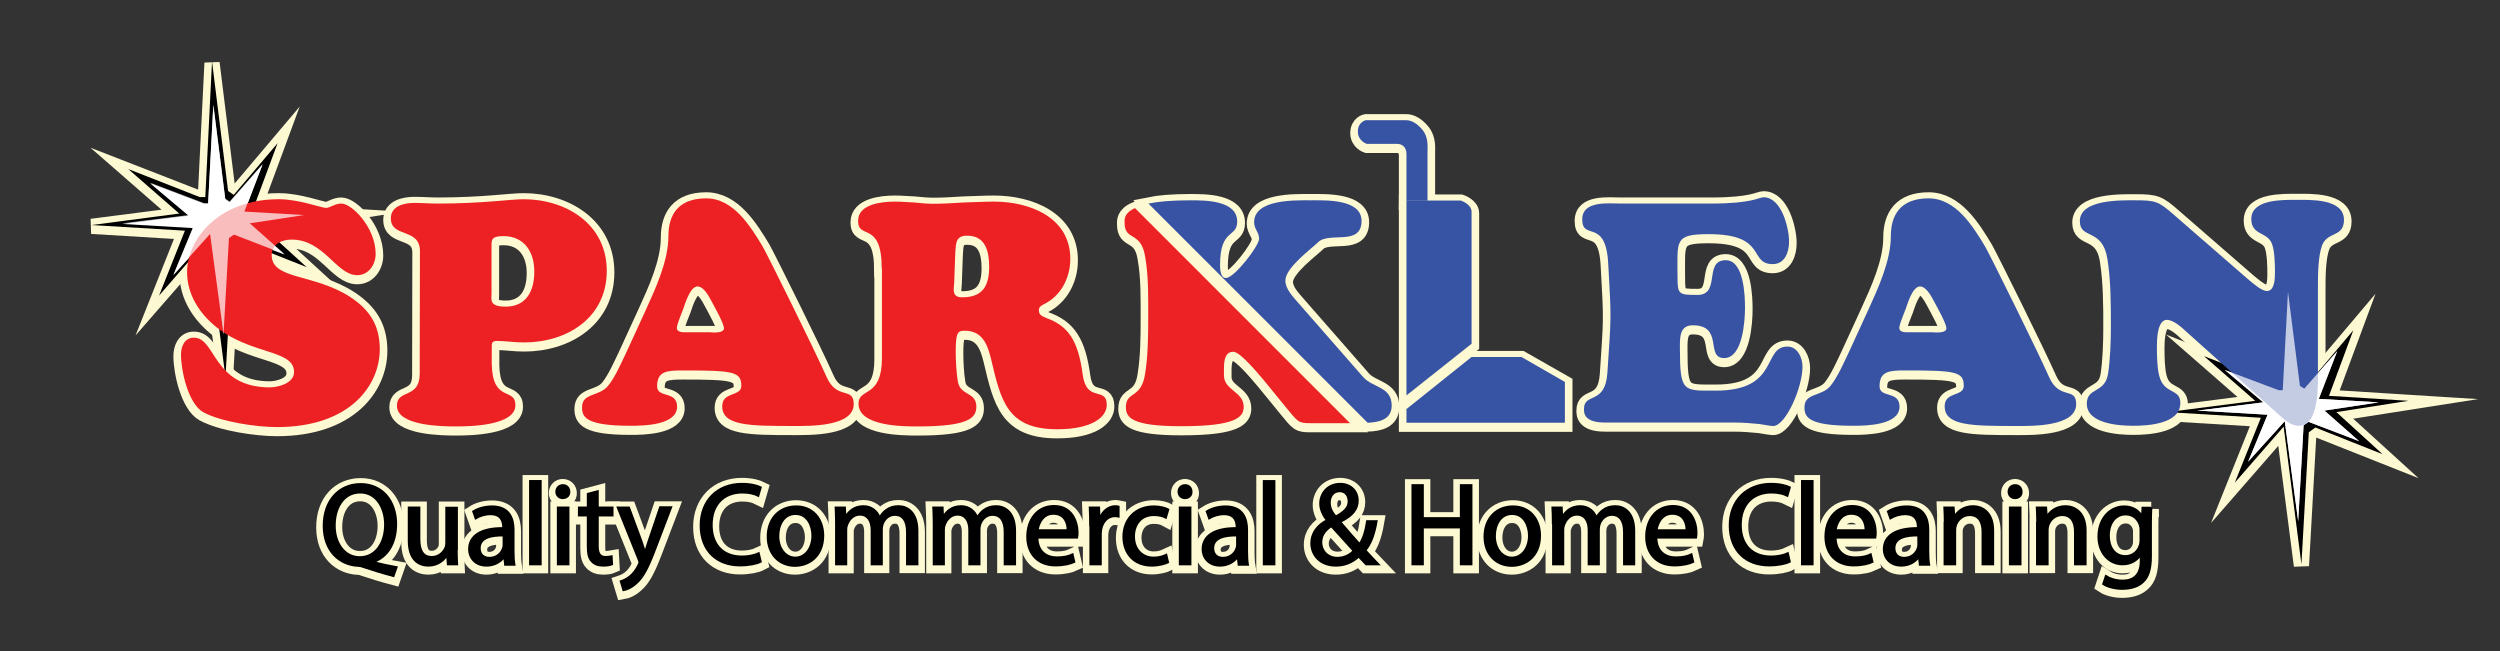 <?xml version="1.0" encoding="utf-8"?>
<!-- Generator: Adobe Illustrator 21.1.0, SVG Export Plug-In . SVG Version: 6.00 Build 0)  -->
<svg version="1.1" id="Layer_1" xmlns="http://www.w3.org/2000/svg" xmlns:xlink="http://www.w3.org/1999/xlink" x="0px" y="0px"
	 viewBox="0 0 1152 300" style="enable-background:new 0 0 1152 300;" xml:space="preserve">
<rect x="0" y="0" width="1152" height="300" fill="#333333" stroke="none"/>
<style type="text/css">
	.st0{display:none;fill:url(#SVGID_1_);stroke:#000000;stroke-miterlimit:10;}
	.st1{fill:#FFFFFF;}
	.st2{fill:#3853A4;}
	.st3{fill:#3753A4;}
	.st4{fill:#ED2124;}
	.st5{fill:#ED2224;}
	.st6{opacity:0.7;fill:#FFFFFF;enable-background:new    ;}
	.st7{stroke:#FDF9D2;stroke-width:7;stroke-miterlimit:10;}
	.st8{fill:#FFFFFF;stroke:#FDF9D2;stroke-width:7;stroke-miterlimit:10;}
	.st9{fill:#3853A4;stroke:#FDF9D2;stroke-width:7;stroke-miterlimit:10;}
	.st10{fill:#3753A4;stroke:#FDF9D2;stroke-width:7;stroke-miterlimit:10;}
	.st11{fill:#ED2124;stroke:#FDF9D2;stroke-width:7;stroke-miterlimit:10;}
	.st12{fill:#ED2224;stroke:#FDF9D2;stroke-width:7;stroke-miterlimit:10;}
	.st13{opacity:0.7;fill:#FFFFFF;stroke:#FDF9D2;stroke-width:7;stroke-miterlimit:10;enable-background:new    ;}
	.st14{stroke:#FDF9D2;stroke-width:7;}
	.st15{stroke:#000000;stroke-miterlimit:10;}
</style>
<linearGradient id="SVGID_1_" gradientUnits="userSpaceOnUse" x1="144" y1="646" x2="1008" y2="-218" gradientTransform="matrix(1 0 0 -1 0 426)">
	<stop  offset="0" style="stop-color:#4EC9F5"/>
	<stop  offset="0.37" style="stop-color:#C5C5E3"/>
	<stop  offset="0.618" style="stop-color:#B5D2EE"/>
	<stop  offset="0.983" style="stop-color:#ADE0EC"/>
</linearGradient>
<rect y="-76" class="st0" width="1152" height="576"/>
<polygon points="998.7,190 1039.2,184.7 1015.6,164.2 1048.5,177.1 1051.2,177.1 1054.3,114.6 1061.6,174.3 1064.2,176.1 
	1084.4,152.3 1073.2,182.5 1109.8,184.7 1076.6,190 1097.9,209.4 1066.9,197 1063.9,199.3 1060.5,260.1 1052.3,196.7 1029.8,222.4 
	1041.8,192.6 "/>
<polygon points="42.2,103.7 82.6,98.5 59.1,77.9 92,90.8 94.6,90.8 97.7,28.3 105.1,88 107.7,89.9 127.9,66 116.7,96.2 153.3,98.5 
	120,103.7 141.3,123.1 110.3,110.8 107.3,113 103.9,173.8 95.7,110.4 73.3,136.2 85.2,106.3 "/>
<polygon class="st1" points="56.5,103.3 86.9,99.5 69.2,84.5 94,93.9 95.9,93.9 98.3,48.5 103.8,91.9 105.8,93.2 121,75.9 
	112.6,97.8 140.1,99.5 115.1,103.3 131.1,117.4 107.8,108.4 105.5,110.1 103,154.2 96.8,108.2 79.9,126.9 88.9,105.2 "/>
<polygon class="st1" points="1012.5,189.2 1042.9,185.4 1025.2,170.5 1050,179.9 1051.9,179.9 1054.3,134.5 1059.8,177.8 
	1061.8,179.2 1077,161.8 1068.5,183.8 1096.1,185.4 1071.1,189.2 1087.1,203.4 1063.8,194.4 1061.5,196 1059,240.2 1052.8,194.1 
	1035.9,212.9 1044.9,191.1 "/>
<g>
	<path class="st2" d="M641.3,186.9c0-8.8-8.8-8.2-13.1-13.1l-30.1-34.4c-2.3-2.7-5.8-6.2-5.8-10.1c0-6,12.2-14.8,15.1-17.7
		c5-5,20,2,20-9.8c0-10.2-16.7-9.5-23.6-9.5s-25.9-0.6-25.9,10.1c0,3.2,2.3,4.6,2.3,7.6c0,3.3-11.4,18.1-15.3,18.1
		c-2.6,0-2.7-4.2-2.7-6c0-17,7.9-12.4,7.9-20c0-9.9-15-9.8-21.7-9.8c-8.7,0-14.8,0.6-19.2,1.5l101,101
		C635.5,194.6,641.3,193.4,641.3,186.9z"/>
	<g>
		<path class="st3" d="M648.1,92.4h25c0,0,5,1.6,5,5.2c0,3.7,0,60.8,0,60.8l-30,23.8V92.4z"/>
		<polygon class="st3" points="701.1,164.5 721.1,176 721.1,194.8 648.1,194.8 648.1,188.6 678.1,164.5 		"/>
		<path class="st3" d="M648.1,92.4c0,0,0-18,0-21.4s-2.2-4.7-4.3-4.7c-2.2,0-14,0-14,0s-4.1-1.3-4.1-5.7s3.6-5.2,3.6-5.2
			s16.9,0,18.8,0c2,0,4.8,1.2,7.5,4.6c2.7,3.4,2.2,7.8,2.2,9.5s0,23,0,23h-9.7V92.4z"/>
	</g>
	<g>
		<path class="st4" d="M86.2,125.4c0-15,14.4-33.6,42.3-33.6c9.2,0,19.6,4,21.7,4c2,0,4-2,7.1-2c4.9,0,15.8,11.1,15.8,23.2
			c0,4.9-3.2,9.8-8.5,9.8c-9.6,0-15.3-16.4-30.2-16.4c-4.5,0-9.2,2-9.2,7.2c0,11.4,19.7,8.4,36.4,19.4c8.9,5.9,13.4,13.1,13.4,23.9
			c0,16.8-13.8,35.9-47.4,35.9c-9.5,0-25.8-2.4-34-6.9c-6.9-3.9-10.2-19.2-10.2-26.5c0-3.9,1.7-7.8,6-7.8c10.2,0,8.5,22.9,35,22.9
			c3.2,0,11.1-1.6,11.1-7.1c0-10.4-19.7-7.8-35.7-20.6C91.9,144.6,86.2,135.8,86.2,125.4z"/>
		<path class="st4" d="M193.5,115.8c0-10.8-13.4-6-13.4-15.1c0-5.8,6.3-7.1,10.8-7.1c3.6,0,7.1,0.3,10.7,0.3c20.9,0,33.6-2,39.6-2
			c19.6,0,38.4,11.4,38.4,33c0,21.5-18.1,33-38.2,33c-4.3,0-8.6-0.7-12.5-0.7c-1.7,0-2.3,0.7-2.3,2.3v8.4
			c0.4,18,10.9,10.5,10.9,18.9c0,9.4-20.7,9.8-27.2,9.8c-6,0-27.4-0.1-27.4-9.5c0-7.9,10.5-3,10.5-14.8L193.5,115.8L193.5,115.8z
			 M232,108.9c-5.6,0-5.5,1.7-5.5,4.6v21.6c0,3-1.3,6.3,6.5,6.3c9.5,0,13.2-7.2,13.2-16C246.3,116.4,241.7,108.9,232,108.9z"/>
		<path class="st4" d="M297.6,142.8c4.5-9.9,10.4-22.6,10.4-34c0-9.9,4.6-17.4,17.4-17.4c12.5,0,20.4,12.8,26.1,22.3
			c2.4,4.2,24.2,48.2,29.4,60c4.8,10.9,12.5,4.3,12.5,12.5c0,10.5-20.4,10.1-27.6,10.1c-20.6,0-33-0.1-33-9.1c0-6.9,8.8-4.3,8.8-9.4
			c0-6.5-3.6-7.1-26.8-7.1c-7.5,0-12,0.3-12,7.3c0,5.6,9.2,1.9,9.2,9.4c0,8.6-15.6,8.8-21.3,8.8c-20.6,0-22.5-3.9-22.5-8.5
			c0-6.8,7.8-4.8,12-9.9c3.2-3.9,6.2-10.8,8.4-15.4L297.6,142.8z M327.8,153.2c1.4,0,5.8,0.3,5.8-1.9s-4.2-9.6-5.3-11.7
			c-1.3-2.3-3.7-7.6-6.9-7.6c-3.5,0-5.9,8.6-6.5,10.2s-3,7.2-3,8.9c0,2.4,3.6,2,5.2,2h10.7V153.2z"/>
		<path class="st4" d="M406.3,123.8c0-22.3-10.9-13.1-10.9-22c0-7.9,11.2-8.9,17-8.9c3,0,5.9,0.3,8.9,0.4c2.9,0.3,5.9,0.6,8.8,0.6
			c4.6,0,9.2-0.3,14-0.6c4.6-0.1,9.4-0.4,14-0.4c16.3,0,35.1,7.2,35.1,26.4c0,8.6-4.2,17-12.2,20.9c-1.3,0.7-2.3,1.2-2.3,2.9
			c0,2.2,1.9,2.7,3.6,3.5c10.1,3.7,14.5,10.4,16.6,25.9c1.7,13.4,11.1,5.3,11.1,14.1c0,5.5-6.6,11.2-22.9,11.2
			c-23,0-25.9-13.2-30.4-32.3c-1.6-6.6-4-13.1-12-13.1c-3.2,0-4.3,0.4-4.3,9.5c0,4.2,0.3,9.9,1,14c1.2,6.6,8.5,4.6,8.5,11.5
			c0,5.2-3.6,9.1-26.9,9.1c-6.9,0-27.4,0-27.4-10.5c0-7.5,10.8-2.3,10.8-21v-41.2H406.3z M439.7,130.2c-0.3,3.7-1,6.9,3.7,6.9
			c9.4,0,12.4-5.2,12.4-14.1c0-7.1-1.7-14.3-10.1-14.3c-5.3,0-5.2,3.3-5.5,7.8L439.7,130.2z"/>
	</g>
	<g>
		<path class="st2" d="M788.4,93.9c19.3,0,22-2.9,24.3-2.9c8.2,0,11.7,14.1,11.7,20.4c0,4.8-1.9,10.4-7.5,10.4
			c-11.4,0-2.2-13.8-29.5-13.8c-16,0-14.4,2.9-14.4,19.4c0,8.4,0.4,8.6,9.2,8.6c10.9,0,2.7-16,13-16c8.4,0,8.9,16.3,8.9,21.9
			c0,5.9-1,23.2-9.6,23.2c-8.9,0,0-15.1-14.5-15.1c-6,0-5.9,5.5-5.9,10.1c0,21,1.4,20,16.6,20c29.5,0,21.2-20.3,33-20.3
			c4.6,0,6.9,5.2,6.9,9.2c0,9.8-7.8,27.4-13.5,27.4c-1,0-3.3-0.4-6.3-0.9c-3.2-0.3-7.2-0.7-12.1-0.7h-59.2c-9.5,0-9.6-4.3-9.6-6.2
			c0-7.9,9.8-1.6,10.8-16.8c1.7-26.2,1.9-23.6,0.4-49.7c-1-22-12-10.7-12-20.9c0-8.8,12.1-7.3,18-7.3L788.4,93.9L788.4,93.9z"/>
		<path class="st2" d="M860.9,142.8c4.5-9.9,10.4-22.6,10.4-34c0-9.9,4.6-17.4,17.4-17.4c12.5,0,20.4,12.8,26.1,22.3
			c2.4,4.2,24.2,48.2,29.4,60c4.8,10.9,12.5,4.3,12.5,12.5c0,10.5-20.4,10.1-27.6,10.1c-20.6,0-33-0.1-33-9.1c0-6.9,8.8-4.3,8.8-9.4
			c0-6.5-3.6-7.1-26.8-7.1c-7.5,0-12,0.3-12,7.3c0,5.6,9.2,1.9,9.2,9.4c0,8.6-15.6,8.8-21.3,8.8c-20.6,0-22.5-3.9-22.5-8.5
			c0-6.8,7.8-4.8,12-9.9c3.2-3.9,6.2-10.8,8.4-15.4L860.9,142.8z M891.1,153.2c1.4,0,5.8,0.3,5.8-1.9s-4.2-9.6-5.3-11.7
			c-1.3-2.3-3.7-7.6-6.9-7.6c-3.5,0-5.9,8.6-6.5,10.2s-3,7.2-3,8.9c0,2.4,3.6,2,5.2,2h10.7V153.2z"/>
		<path class="st2" d="M1035.7,128.6c1.7,1.4,6.3,5.6,8.9,5.6c3.6,0,3.7-5.9,3.7-8.4c0-3.6-0.1-9.8-1.3-13.1c-2-6-9.6-3.9-9.6-11.7
			c0-9.2,14.7-8.8,20.7-8.8c6.3,0,22-0.7,22,9.2c0,8.2-7.6,5.2-10.1,11.8c-1.9,5.2-1.9,14.1-1.9,19.6v37.3c0,6.5,0.9,26.2-8.8,26.2
			c-2.9,0-5.3-1.7-7.5-3.6l-44.5-39.9c-2-1.9-5.8-5.3-8.8-5.3c-4.5,0-4.6,9.4-4.6,12.4c0,4,0.1,9.4,1,13.1c2.2,9.2,9.8,5.8,9.8,12.8
			c0,9.6-14.8,10.5-21.6,10.5c-6.6,0-21.5-0.9-21.5-10.2c0-7.6,8.4-4.6,9.8-13.8c1-6.2,1.3-15.3,1.3-21.7c0-10.4,0-20.9-1.6-31.2
			c-2.3-14.4-12.7-8.8-12.7-17.4c0-10.2,19.4-9.6,25.9-9.6c8.9,0,10.5,0.6,17,6.3L1035.7,128.6z"/>
	</g>
	<path class="st5" d="M518.2,102.7c0,8.8,7.6,3.5,9.5,15.8c1.6,8.8,1.4,19.2,1.4,28.1c0,8.2-0.1,17.4-1.4,25.5
		c-1.7,12-8.9,8.1-8.9,15.6c0,4.9,2.9,8.8,25.6,8.8c25.3,0,28.7-4.3,28.7-8.9c0-7.1-9.1-7.6-9.1-14.5v-3c0-4.2,0.6-7.9,4.3-7.9
		c3.3,0,11.8,10.5,14.3,13.4l9.8,12c5.8,7.1,5.9,7.5,11.5,7.5h18.2L523,96C517.8,98.2,518.2,101.4,518.2,102.7z"/>
</g>
<polygon class="st6" points="56.5,103 86.9,99.2 69.2,84.3 94,93.6 95.9,93.6 98.3,48.2 103.8,91.6 105.8,92.9 121,75.6 112.6,97.6 
	140.1,99.2 115.1,103 131.1,117.1 107.8,108.1 105.5,109.8 103,154 96.8,107.9 79.9,126.6 88.9,104.9 "/>
<polygon class="st6" points="1012.5,189.2 1042.9,185.4 1025.2,170.5 1050,179.9 1051.9,179.9 1054.3,134.5 1059.8,177.8 
	1061.8,179.2 1077,161.8 1068.5,183.8 1096.1,185.4 1071.1,189.2 1087.1,203.4 1063.8,194.4 1061.5,196 1059,240.2 1052.8,194.1 
	1035.9,212.9 1044.9,191.1 "/>
<g>
	<path d="M181.3,265.4c-4.9-1.3-9.7-2.8-13.9-4.2c-0.8-0.3-1.5-0.5-2.2-0.5c-8.6-0.3-16-6.7-16-18.4c0-11.7,7.1-19.2,17-19.2
		s16.3,7.7,16.3,18.4c0,9.3-4.3,15.3-10.4,17.4v0.2c3.6,0.9,7.6,1.8,10.6,2.3L181.3,265.4z M177.5,241.7c0-7.3-3.8-14.8-11.5-14.8
		c-7.9,0-11.8,7.3-11.8,15.2c-0.1,7.7,4.2,14.7,11.6,14.7C173.2,256.8,177.5,250,177.5,241.7z"/>
	<path d="M210.4,253c0,2.7,0.1,5.1,0.2,7.1h-4.2l-0.3-4.3H206c-1.2,2.1-4,4.9-8.6,4.9c-4.1,0-9-2.3-9-11.4V234h4.8v14.5
		c0,5,1.5,8.3,5.8,8.3c3.2,0,5.4-2.2,6.3-4.3c0.3-0.7,0.4-1.6,0.4-2.4v-16h4.8V253H210.4z"/>
	<path d="M232.8,260.1l-0.4-3.3h-0.2c-1.5,2.1-4.3,3.9-8,3.9c-5.3,0-8-3.7-8-7.5c0-6.3,5.6-9.8,15.7-9.7V243c0-2.2-0.6-6-5.9-6
		c-2.4,0-5,0.8-6.8,1.9l-1.1-3.1c2.2-1.4,5.3-2.3,8.6-2.3c8,0,9.9,5.5,9.9,10.7v9.8c0,2.3,0.1,4.5,0.4,6.3h-4.2V260.1z M232.1,246.7
		c-5.2-0.1-11.1,0.8-11.1,5.9c0,3.1,2.1,4.5,4.5,4.5c3.4,0,5.6-2.2,6.3-4.4c0.2-0.5,0.3-1,0.3-1.5V246.7z"/>
	<path d="M244.3,221.7h4.8V260h-4.8V221.7z"/>
	<path d="M262.3,226.6c0.1,1.6-1.1,2.9-3,2.9c-1.7,0-2.9-1.3-2.9-2.9c0-1.7,1.2-3,3-3C261.2,223.6,262.3,224.9,262.3,226.6z
		 M257.1,260.1V234h4.8v26.1H257.1z"/>
	<path d="M275.4,226.4v7.5h6.8v3.6h-6.8v14.1c0,3.2,0.9,5.1,3.6,5.1c1.2,0,2.2-0.2,2.8-0.3l0.2,3.6c-0.9,0.4-2.4,0.6-4.2,0.6
		c-2.2,0-4-0.7-5.1-2c-1.4-1.4-1.8-3.7-1.8-6.8v-14.3h-4.1v-3.6h4.1v-6.3L275.4,226.4z"/>
	<path d="M289.8,233.9l5.7,15.4c0.6,1.7,1.2,3.8,1.7,5.3h0.1c0.5-1.6,1-3.6,1.7-5.5l5.2-15.3h5l-7.1,18.6c-3.4,9-5.7,13.6-9,16.4
		c-2.3,2.1-4.6,2.9-5.8,3.1l-1.2-4c1.2-0.4,2.8-1.1,4.2-2.3c1.3-1,2.9-2.9,4-5.3c0.2-0.5,0.4-0.9,0.4-1.1c0-0.3-0.1-0.6-0.3-1.2
		l-9.7-24.1H289.8z"/>
	<path d="M350.5,258.9c-1.7,0.9-5.2,1.7-9.6,1.7c-10.3,0-18-6.5-18-18.4c0-11.4,7.7-19.1,19-19.1c4.5,0,7.4,1,8.6,1.6l-1.1,3.8
		c-1.8-0.9-4.3-1.5-7.3-1.5c-8.5,0-14.2,5.5-14.2,15c0,8.9,5.1,14.6,14,14.6c2.9,0,5.8-0.6,7.7-1.5L350.5,258.9z"/>
	<path d="M379.3,246.8c0,9.7-6.7,13.9-13,13.9c-7.1,0-12.5-5.2-12.5-13.4c0-8.7,5.7-13.9,13-13.9
		C374.2,233.4,379.3,238.8,379.3,246.8z M358.6,247.1c0,5.7,3.3,10,7.9,10c4.5,0,7.9-4.3,7.9-10.2c0-4.4-2.2-10-7.8-10
		S358.6,242.1,358.6,247.1z"/>
	<path d="M385.3,241c0-2.7-0.1-4.9-0.2-7.1h4.2l0.2,4.2h0.2c1.5-2.5,3.9-4.8,8.2-4.8c3.6,0,6.3,2.2,7.4,5.2h0.1
		c0.8-1.5,1.8-2.6,2.9-3.4c1.6-1.2,3.3-1.8,5.8-1.8c3.5,0,8.6,2.3,8.6,11.3V260H418v-14.8c0-5-1.8-8-5.7-8c-2.7,0-4.8,2-5.6,4.3
		c-0.2,0.6-0.4,1.5-0.4,2.4V260h-4.6v-15.7c0-4.2-1.8-7.2-5.5-7.2c-3,0-5.1,2.4-5.9,4.8c-0.3,0.7-0.4,1.5-0.4,2.3V260h-4.6V241z"/>
	<path d="M430.3,241c0-2.7-0.1-4.9-0.2-7.1h4.2l0.2,4.2h0.2c1.5-2.5,3.9-4.8,8.2-4.8c3.6,0,6.3,2.2,7.4,5.2h0.1
		c0.8-1.5,1.8-2.6,2.9-3.4c1.6-1.2,3.3-1.8,5.8-1.8c3.5,0,8.6,2.3,8.6,11.3V260H463v-14.8c0-5-1.8-8-5.7-8c-2.7,0-4.8,2-5.6,4.3
		c-0.2,0.6-0.4,1.5-0.4,2.4V260h-4.6v-15.7c0-4.2-1.8-7.2-5.5-7.2c-3,0-5.1,2.4-5.9,4.8c-0.3,0.7-0.4,1.5-0.4,2.3V260h-4.6V241z"/>
	<path d="M478,247.9c0.1,6.4,4.2,9.1,9,9.1c3.4,0,5.5-0.6,7.2-1.4l0.8,3.4c-1.7,0.8-4.5,1.6-8.7,1.6c-8,0-12.9-5.3-12.9-13.2
		c0-7.9,4.6-14.1,12.3-14.1c8.5,0,10.8,7.5,10.8,12.3c0,1-0.1,1.7-0.2,2.2H478V247.9z M492,244.5c0.1-3-1.2-7.7-6.6-7.7
		c-4.8,0-6.9,4.4-7.3,7.7H492z"/>
	<path d="M502.4,242.1c0-3.1-0.1-5.7-0.2-8.2h4.2l0.2,5.1h0.2c1.2-3.5,4.1-5.7,7.2-5.7c0.5,0,0.9,0.1,1.4,0.2v4.5
		c-0.5-0.1-1-0.2-1.6-0.2c-3.3,0-5.7,2.5-6.4,6.1c-0.1,0.6-0.2,1.4-0.2,2.2V260h-4.7v-17.9H502.4z"/>
	<path d="M538.2,259.1c-1.2,0.6-4,1.5-7.5,1.5c-7.9,0-13-5.3-13-13.3s5.5-13.9,14-13.9c2.8,0,5.3,0.7,6.6,1.4l-1.1,3.7
		c-1.1-0.6-2.9-1.2-5.5-1.2c-6,0-9.2,4.4-9.2,9.9c0,6,3.9,9.8,9.1,9.8c2.7,0,4.5-0.7,5.8-1.3L538.2,259.1z"/>
	<path d="M549,226.6c0.1,1.6-1.1,2.9-3,2.9c-1.7,0-2.9-1.3-2.9-2.9c0-1.7,1.2-3,3-3C547.9,223.6,549,224.9,549,226.6z M543.7,260.1
		V234h4.8v26.1H543.7z"/>
	<path d="M570.8,260.1l-0.4-3.3h-0.2c-1.5,2.1-4.3,3.9-8,3.9c-5.3,0-8-3.7-8-7.5c0-6.3,5.6-9.8,15.7-9.7V243c0-2.2-0.6-6-5.9-6
		c-2.4,0-5,0.8-6.8,1.9l-1.1-3.1c2.2-1.4,5.3-2.3,8.6-2.3c8,0,9.9,5.5,9.9,10.7v9.8c0,2.3,0.1,4.5,0.4,6.3h-4.2V260.1z M570.1,246.7
		c-5.2-0.1-11.1,0.8-11.1,5.9c0,3.1,2.1,4.5,4.5,4.5c3.4,0,5.6-2.2,6.3-4.4c0.2-0.5,0.3-1,0.3-1.5V246.7z"/>
	<path d="M582.4,221.7h4.8V260h-4.8V221.7z"/>
	<path d="M629.5,260.1c-1-1-2-2.1-3.4-3.6c-3.1,2.9-6.6,4.2-10.6,4.2c-7.1,0-11.2-4.8-11.2-10.2c0-5,3-8.4,7.1-10.6v-0.2
		c-1.9-2.4-3-5-3-7.6c0-4.4,3.2-9,9.2-9c4.5,0,8,3,8,7.7c0,3.8-2.2,6.9-8,9.7v0.2c3.1,3.6,6.5,7.6,8.9,10.2c1.7-2.5,2.8-6,3.5-10.6
		h4.3c-1,5.7-2.5,10.3-5.2,13.4c1.9,2.1,3.8,4.1,6,6.4H629.5z M623.8,253.8c-2.2-2.4-6.2-6.8-10.3-11.4c-1.9,1.2-4.7,3.6-4.7,7.4
		c0,4.2,3.1,7.3,7.5,7.3C619.4,257.1,622.1,255.7,623.8,253.8z M612.7,231.6c0,2.6,1.2,4.6,2.8,6.5c3.7-2.1,6-4,6-7.1
		c0-2.2-1.2-4.7-4.2-4.7S612.7,228.8,612.7,231.6z"/>
	<path d="M655.6,223.7v15.2h17.6v-15.2h4.8v36.4h-4.8V243h-17.6v17.1h-4.7v-36.4H655.6z"/>
	<path d="M709.6,246.8c0,9.7-6.7,13.9-13,13.9c-7.1,0-12.5-5.2-12.5-13.4c0-8.7,5.7-13.9,13-13.9
		C704.5,233.4,709.6,238.8,709.6,246.8z M688.8,247.1c0,5.7,3.3,10,7.9,10c4.5,0,7.9-4.3,7.9-10.2c0-4.4-2.2-10-7.8-10
		S688.8,242.1,688.8,247.1z"/>
	<path d="M715.6,241c0-2.7-0.1-4.9-0.2-7.1h4.2l0.2,4.2h0.2c1.5-2.5,3.9-4.8,8.2-4.8c3.6,0,6.3,2.2,7.4,5.2h0.1
		c0.8-1.5,1.8-2.6,2.9-3.4c1.6-1.2,3.3-1.8,5.8-1.8c3.5,0,8.6,2.3,8.6,11.3V260h-4.6v-14.8c0-5-1.8-8-5.7-8c-2.7,0-4.8,2-5.6,4.3
		c-0.2,0.6-0.4,1.5-0.4,2.4V260h-4.6v-15.7c0-4.2-1.8-7.2-5.5-7.2c-3,0-5.1,2.4-5.9,4.8c-0.3,0.7-0.4,1.5-0.4,2.3V260h-4.6v-19
		H715.6z"/>
	<path d="M763.2,247.9c0.1,6.4,4.2,9.1,9,9.1c3.4,0,5.5-0.6,7.2-1.4l0.8,3.4c-1.7,0.8-4.5,1.6-8.7,1.6c-8,0-12.9-5.3-12.9-13.2
		c0-7.9,4.6-14.1,12.3-14.1c8.5,0,10.8,7.5,10.8,12.3c0,1-0.1,1.7-0.2,2.2h-18.3V247.9z M777.2,244.5c0.1-3-1.2-7.7-6.6-7.7
		c-4.8,0-6.9,4.4-7.3,7.7H777.2z"/>
	<path d="M824.7,258.9c-1.7,0.9-5.2,1.7-9.6,1.7c-10.3,0-18-6.5-18-18.4c0-11.4,7.7-19.1,19-19.1c4.5,0,7.4,1,8.6,1.6l-1.1,3.8
		c-1.8-0.9-4.3-1.5-7.3-1.5c-8.5,0-14.2,5.5-14.2,15c0,8.9,5.1,14.6,14,14.6c2.9,0,5.8-0.6,7.7-1.5L824.7,258.9z"/>
	<path d="M830.4,221.7h4.8V260h-4.8V221.7z"/>
	<path d="M845.8,247.9c0.1,6.4,4.2,9.1,9,9.1c3.4,0,5.5-0.6,7.2-1.4l0.8,3.4c-1.7,0.8-4.5,1.6-8.7,1.6c-8,0-12.9-5.3-12.9-13.2
		c0-7.9,4.6-14.1,12.3-14.1c8.5,0,10.8,7.5,10.8,12.3c0,1-0.1,1.7-0.2,2.2h-18.3V247.9z M859.7,244.5c0.1-3-1.2-7.7-6.6-7.7
		c-4.8,0-6.9,4.4-7.3,7.7H859.7z"/>
	<path d="M884.7,260.1l-0.4-3.3h-0.2c-1.5,2.1-4.3,3.9-8,3.9c-5.3,0-8-3.7-8-7.5c0-6.3,5.6-9.8,15.7-9.7V243c0-2.2-0.6-6-5.9-6
		c-2.4,0-5,0.8-6.8,1.9l-1.1-3.1c2.2-1.4,5.3-2.3,8.6-2.3c8,0,9.9,5.5,9.9,10.7v9.8c0,2.3,0.1,4.5,0.4,6.3h-4.2V260.1z M884,246.7
		c-5.2-0.1-11.1,0.8-11.1,5.9c0,3.1,2.1,4.5,4.5,4.5c3.4,0,5.6-2.2,6.3-4.4c0.2-0.5,0.3-1,0.3-1.5V246.7z"/>
	<path d="M896.2,241c0-2.7-0.1-4.9-0.2-7.1h4.2l0.3,4.3h0.1c1.3-2.5,4.3-4.9,8.6-4.9c3.6,0,9.2,2.2,9.2,11.1V260h-4.8v-15
		c0-4.2-1.6-7.7-6-7.7c-3.1,0-5.6,2.2-6.4,4.9c-0.2,0.6-0.3,1.4-0.3,2.2v15.7h-4.8V241H896.2z"/>
	<path d="M931.5,226.6c0.1,1.6-1.1,2.9-3,2.9c-1.7,0-2.9-1.3-2.9-2.9c0-1.7,1.2-3,3-3C930.4,223.6,931.5,224.9,931.5,226.6z
		 M926.2,260.1V234h4.8v26.1H926.2z"/>
	<path d="M938.8,241c0-2.7-0.1-4.9-0.2-7.1h4.2l0.3,4.3h0.1c1.3-2.5,4.3-4.9,8.6-4.9c3.6,0,9.2,2.2,9.2,11.1V260h-4.8v-15
		c0-4.2-1.6-7.7-6-7.7c-3.1,0-5.6,2.2-6.4,4.9c-0.2,0.6-0.3,1.4-0.3,2.2v15.7h-4.8V241H938.8z"/>
	<path d="M991.3,233.9c-0.1,1.9-0.2,4-0.2,7.2v15.2c0,6-1.2,9.7-3.7,11.9c-2.5,2.4-6.2,3.1-9.5,3.1c-3.1,0-6.6-0.8-8.7-2.2l1.2-3.6
		c1.7,1.1,4.4,2.1,7.7,2.1c4.9,0,8.4-2.5,8.4-9.1v-2.9h-0.1c-1.5,2.4-4.3,4.4-8.3,4.4c-6.5,0-11.1-5.5-11.1-12.7
		c0-8.9,5.8-13.9,11.8-13.9c4.5,0,7,2.4,8.2,4.5h0.1l0.2-3.9h4V233.9z M986.4,244.3c0-0.8-0.1-1.5-0.3-2.2c-0.9-2.8-3.2-5-6.6-5
		c-4.5,0-7.8,3.8-7.8,9.9c0,5.1,2.6,9.4,7.7,9.4c2.9,0,5.6-1.8,6.6-4.9c0.3-0.8,0.4-1.7,0.4-2.5L986.4,244.3L986.4,244.3z"/>
</g>
<polygon class="st7" points="998.7,190.6 1039.2,185.4 1015.6,164.8 1048.5,177.7 1051.2,177.7 1054.3,115.2 1061.6,174.9 
	1064.2,176.8 1084.4,152.9 1073.2,183.1 1109.8,185.4 1076.6,190.6 1097.9,210 1066.9,197.7 1063.9,199.9 1060.5,260.7 
	1052.3,197.3 1029.8,223.1 1041.8,193.2 "/>
<polygon class="st7" points="42.2,104.3 82.6,99.1 59.1,78.6 92,91.4 94.6,91.4 97.7,29 105.1,88.6 107.7,90.5 127.9,66.6 
	116.7,96.9 153.3,99.1 120,104.3 141.3,123.8 110.3,111.4 107.3,113.7 103.9,174.5 95.7,111.1 73.3,136.8 85.2,106.9 "/>
<polygon class="st8" points="56.5,103.9 86.9,100.1 69.2,85.2 94,94.5 95.9,94.5 98.3,49.1 103.8,92.5 105.8,93.9 121,76.5 
	112.6,98.5 140.1,100.1 115.1,103.9 131.1,118 107.8,109.1 105.5,110.7 103,154.9 96.8,108.8 79.9,127.5 88.9,105.8 "/>
<polygon class="st8" points="1012.5,189.9 1042.9,186.1 1025.2,171.1 1050,180.5 1051.9,180.5 1054.3,135.1 1059.8,178.5 
	1061.8,179.8 1077,162.5 1068.5,184.4 1096.1,186.1 1071.1,189.9 1087.1,204 1063.8,195 1061.5,196.7 1059,240.8 1052.8,194.8 
	1035.9,213.5 1044.9,191.8 "/>
<g>
	<path class="st9" d="M641.3,187.5c0-8.8-8.8-8.2-13.1-13.1L598.1,140c-2.3-2.7-5.8-6.2-5.8-10.1c0-6,12.2-14.8,15.1-17.7
		c5-5,20,2,20-9.8c0-10.2-16.7-9.5-23.6-9.5S578,92.3,578,103c0,3.2,2.3,4.6,2.3,7.6c0,3.3-11.4,18.1-15.3,18.1
		c-2.6,0-2.7-4.2-2.7-6c0-17,7.9-12.4,7.9-20c0-9.9-15-9.8-21.7-9.8c-8.7,0-14.8,0.6-19.2,1.5l101,101
		C635.5,195.2,641.3,194,641.3,187.5z"/>
	<g>
		<path class="st10" d="M648.1,93.1h25c0,0,5,1.6,5,5.2c0,3.7,0,60.8,0,60.8l-30,23.8V93.1z"/>
		<polygon class="st10" points="701.1,165.2 721.1,176.6 721.1,195.5 648.1,195.5 648.1,189.2 678.1,165.2 		"/>
		<path class="st10" d="M648.1,93.1c0,0,0-18,0-21.4s-2.2-4.7-4.3-4.7c-2.2,0-14,0-14,0s-4.1-1.3-4.1-5.7s3.6-5.2,3.6-5.2
			s16.9,0,18.8,0c2,0,4.8,1.2,7.5,4.6c2.7,3.4,2.2,7.8,2.2,9.5s0,23,0,23h-9.7V93.1z"/>
	</g>
	<g>
		<path class="st11" d="M86.2,126.1c0-15,14.4-33.6,42.3-33.6c9.2,0,19.6,4,21.7,4c2,0,4-2,7.1-2c4.9,0,15.8,11.1,15.8,23.2
			c0,4.9-3.2,9.8-8.5,9.8c-9.6,0-15.3-16.4-30.2-16.4c-4.5,0-9.2,2-9.2,7.2c0,11.4,19.7,8.4,36.4,19.4c8.9,5.9,13.4,13.1,13.4,23.9
			c0,16.8-13.8,35.9-47.4,35.9c-9.5,0-25.8-2.4-34-6.9c-6.9-3.9-10.2-19.2-10.2-26.5c0-3.9,1.7-7.8,6-7.8c10.2,0,8.5,22.9,35,22.9
			c3.2,0,11.1-1.6,11.1-7.1c0-10.4-19.7-7.8-35.7-20.6C91.9,145.2,86.2,136.4,86.2,126.1z"/>
		<path class="st11" d="M193.5,116.4c0-10.8-13.4-6-13.4-15.1c0-5.8,6.3-7.1,10.8-7.1c3.6,0,7.1,0.3,10.7,0.3c20.9,0,33.6-2,39.6-2
			c19.6,0,38.4,11.4,38.4,33c0,21.5-18.1,33-38.2,33c-4.3,0-8.6-0.7-12.5-0.7c-1.7,0-2.3,0.7-2.3,2.3v8.4
			c0.4,18,10.9,10.5,10.9,18.9c0,9.4-20.7,9.8-27.2,9.8c-6,0-27.4-0.1-27.4-9.5c0-7.9,10.5-3,10.5-14.8L193.5,116.4L193.5,116.4z
			 M232,109.5c-5.6,0-5.5,1.7-5.5,4.6v21.6c0,3-1.3,6.3,6.5,6.3c9.5,0,13.2-7.2,13.2-16C246.3,117,241.7,109.5,232,109.5z"/>
		<path class="st11" d="M297.6,143.5c4.5-9.9,10.4-22.6,10.4-34c0-9.9,4.6-17.4,17.4-17.4c12.5,0,20.4,12.8,26.1,22.3
			c2.4,4.2,24.2,48.2,29.4,60c4.8,10.9,12.5,4.3,12.5,12.5c0,10.5-20.4,10.1-27.6,10.1c-20.6,0-33-0.1-33-9.1c0-6.9,8.8-4.3,8.8-9.4
			c0-6.5-3.6-7.1-26.8-7.1c-7.5,0-12,0.3-12,7.3c0,5.6,9.2,1.9,9.2,9.4c0,8.6-15.6,8.8-21.3,8.8c-20.6,0-22.5-3.9-22.5-8.5
			c0-6.8,7.8-4.8,12-9.9c3.2-3.9,6.2-10.8,8.4-15.4L297.6,143.5z M327.8,153.8c1.4,0,5.8,0.3,5.8-1.9s-4.2-9.6-5.3-11.7
			c-1.3-2.3-3.7-7.6-6.9-7.6c-3.5,0-5.9,8.6-6.5,10.2s-3,7.2-3,8.9c0,2.4,3.6,2,5.2,2h10.7V153.8z"/>
		<path class="st11" d="M406.3,124.5c0-22.3-10.9-13.1-10.9-22c0-7.9,11.2-8.9,17-8.9c3,0,5.9,0.3,8.9,0.4c2.9,0.3,5.9,0.6,8.8,0.6
			c4.6,0,9.2-0.3,14-0.6c4.6-0.1,9.4-0.4,14-0.4c16.3,0,35.1,7.2,35.1,26.4c0,8.6-4.2,17-12.2,20.9c-1.3,0.7-2.3,1.2-2.3,2.9
			c0,2.2,1.9,2.7,3.6,3.5c10.1,3.7,14.5,10.4,16.6,25.9c1.7,13.4,11.1,5.3,11.1,14.1c0,5.5-6.6,11.2-22.9,11.2
			c-23,0-25.9-13.2-30.4-32.3c-1.6-6.6-4-13.1-12-13.1c-3.2,0-4.3,0.4-4.3,9.5c0,4.2,0.3,9.9,1,14c1.2,6.6,8.5,4.6,8.5,11.5
			c0,5.2-3.6,9.1-26.9,9.1c-6.9,0-27.4,0-27.4-10.5c0-7.5,10.8-2.3,10.8-21v-41.2H406.3z M439.7,130.8c-0.3,3.7-1,6.9,3.7,6.9
			c9.4,0,12.4-5.2,12.4-14.1c0-7.1-1.7-14.3-10.1-14.3c-5.3,0-5.2,3.3-5.5,7.8L439.7,130.8z"/>
	</g>
	<g>
		<path class="st9" d="M788.4,94.5c19.3,0,22-2.9,24.3-2.9c8.2,0,11.7,14.1,11.7,20.4c0,4.8-1.9,10.4-7.5,10.4
			c-11.4,0-2.2-13.8-29.5-13.8c-16,0-14.4,2.9-14.4,19.4c0,8.4,0.4,8.6,9.2,8.6c10.9,0,2.7-16,13-16c8.4,0,8.9,16.3,8.9,21.9
			c0,5.9-1,23.2-9.6,23.2c-8.9,0,0-15.1-14.5-15.1c-6,0-5.9,5.5-5.9,10.1c0,21,1.4,20,16.6,20c29.5,0,21.2-20.3,33-20.3
			c4.6,0,6.9,5.2,6.9,9.2c0,9.8-7.8,27.4-13.5,27.4c-1,0-3.3-0.4-6.3-0.9c-3.2-0.3-7.2-0.7-12.1-0.7h-59.2c-9.5,0-9.6-4.3-9.6-6.2
			c0-7.9,9.8-1.6,10.8-16.8c1.7-26.2,1.9-23.6,0.4-49.7c-1-22-12-10.7-12-20.9c0-8.8,12.1-7.3,18-7.3L788.4,94.5L788.4,94.5z"/>
		<path class="st9" d="M860.9,143.5c4.5-9.9,10.4-22.6,10.4-34c0-9.9,4.6-17.4,17.4-17.4c12.5,0,20.4,12.8,26.1,22.3
			c2.4,4.2,24.2,48.2,29.4,60c4.8,10.9,12.5,4.3,12.5,12.5c0,10.5-20.4,10.1-27.6,10.1c-20.6,0-33-0.1-33-9.1c0-6.9,8.8-4.3,8.8-9.4
			c0-6.5-3.6-7.1-26.8-7.1c-7.5,0-12,0.3-12,7.3c0,5.6,9.2,1.9,9.2,9.4c0,8.6-15.6,8.8-21.3,8.8c-20.6,0-22.5-3.9-22.5-8.5
			c0-6.8,7.8-4.8,12-9.9c3.2-3.9,6.2-10.8,8.4-15.4L860.9,143.5z M891.1,153.8c1.4,0,5.8,0.3,5.8-1.9s-4.2-9.6-5.3-11.7
			c-1.3-2.3-3.7-7.6-6.9-7.6c-3.5,0-5.9,8.6-6.5,10.2s-3,7.2-3,8.9c0,2.4,3.6,2,5.2,2h10.7V153.8z"/>
		<path class="st9" d="M1035.7,129.2c1.7,1.4,6.3,5.6,8.9,5.6c3.6,0,3.7-5.9,3.7-8.4c0-3.6-0.1-9.8-1.3-13.1c-2-6-9.6-3.9-9.6-11.7
			c0-9.2,14.7-8.8,20.7-8.8c6.3,0,22-0.7,22,9.2c0,8.2-7.6,5.2-10.1,11.8c-1.9,5.2-1.9,14.1-1.9,19.6v37.3c0,6.5,0.9,26.2-8.8,26.2
			c-2.9,0-5.3-1.7-7.5-3.6l-44.5-39.9c-2-1.9-5.8-5.3-8.8-5.3c-4.5,0-4.6,9.4-4.6,12.4c0,4,0.1,9.4,1,13.1c2.2,9.2,9.8,5.8,9.8,12.8
			c0,9.6-14.8,10.5-21.6,10.5c-6.6,0-21.5-0.9-21.5-10.2c0-7.6,8.4-4.6,9.8-13.8c1-6.2,1.3-15.3,1.3-21.7c0-10.4,0-20.9-1.6-31.2
			c-2.3-14.4-12.7-8.8-12.7-17.4c0-10.2,19.4-9.6,25.9-9.6c8.9,0,10.5,0.6,17,6.3L1035.7,129.2z"/>
	</g>
	<path class="st12" d="M518.2,103.3c0,8.8,7.6,3.5,9.5,15.8c1.6,8.8,1.4,19.2,1.4,28.1c0,8.2-0.1,17.4-1.4,25.5
		c-1.7,12-8.9,8.1-8.9,15.6c0,4.9,2.9,8.8,25.6,8.8c25.3,0,28.7-4.3,28.7-8.9c0-7.1-9.1-7.6-9.1-14.5v-3c0-4.2,0.6-7.9,4.3-7.9
		c3.3,0,11.8,10.5,14.3,13.4l9.8,12c5.8,7.1,5.9,7.5,11.5,7.5h18.2L523,96.6C517.8,98.9,518.2,102,518.2,103.3z"/>
</g>
<polygon class="st13" points="56.5,103.6 86.9,99.8 69.2,84.9 94,94.2 95.9,94.2 98.3,48.8 103.8,92.2 105.8,93.6 121,76.2 
	112.6,98.2 140.1,99.8 115.1,103.6 131.1,117.7 107.8,108.8 105.5,110.4 103,154.6 96.8,108.5 79.9,127.2 88.9,105.5 "/>
<polygon class="st13" points="1012.5,189.9 1042.9,186.1 1025.2,171.1 1050,180.5 1051.9,180.5 1054.3,135.1 1059.8,178.5 
	1061.8,179.8 1077,162.5 1068.5,184.4 1096.1,186.1 1071.1,189.9 1087.1,204 1063.8,195 1061.5,196.7 1059,240.8 1052.8,194.8 
	1035.9,213.5 1044.9,191.8 "/>
<g>
	<path class="st14" d="M181.3,266.1c-4.9-1.3-9.7-2.8-13.9-4.2c-0.8-0.3-1.5-0.5-2.2-0.5c-8.6-0.3-16-6.7-16-18.4
		c0-11.7,7.1-19.2,17-19.2s16.3,7.7,16.3,18.4c0,9.3-4.3,15.3-10.4,17.4v0.2c3.6,0.9,7.6,1.8,10.6,2.3L181.3,266.1z M177.5,242.3
		c0-7.3-3.8-14.8-11.5-14.8c-7.9,0-11.8,7.3-11.8,15.2c-0.1,7.7,4.2,14.7,11.6,14.7C173.2,257.5,177.5,250.7,177.5,242.3z"/>
	<path class="st14" d="M210.4,253.6c0,2.7,0.1,5.1,0.2,7.1h-4.2l-0.3-4.3H206c-1.2,2.1-4,4.9-8.6,4.9c-4.1,0-9-2.3-9-11.4v-15.3h4.8
		V249c0,5,1.5,8.3,5.8,8.3c3.2,0,5.4-2.2,6.3-4.3c0.3-0.7,0.4-1.6,0.4-2.4v-16h4.8v19H210.4z"/>
	<path class="st14" d="M232.8,260.7l-0.4-3.3h-0.2c-1.5,2.1-4.3,3.9-8,3.9c-5.3,0-8-3.7-8-7.5c0-6.3,5.6-9.8,15.7-9.7v-0.5
		c0-2.2-0.6-6-5.9-6c-2.4,0-5,0.8-6.8,1.9l-1.1-3.1c2.2-1.4,5.3-2.3,8.6-2.3c8,0,9.9,5.5,9.9,10.7v9.8c0,2.3,0.1,4.5,0.4,6.3h-4.2
		V260.7z M232.1,247.4c-5.2-0.1-11.1,0.8-11.1,5.9c0,3.1,2.1,4.5,4.5,4.5c3.4,0,5.6-2.2,6.3-4.4c0.2-0.5,0.3-1,0.3-1.5V247.4z"/>
	<path class="st14" d="M244.3,222.4h4.8v38.3h-4.8V222.4z"/>
	<path class="st14" d="M262.3,227.2c0.1,1.6-1.1,2.9-3,2.9c-1.7,0-2.9-1.3-2.9-2.9c0-1.7,1.2-3,3-3
		C261.2,224.3,262.3,225.6,262.3,227.2z M257.1,260.7v-26.1h4.8v26.1H257.1z"/>
	<path class="st14" d="M275.4,227.1v7.5h6.8v3.6h-6.8v14.1c0,3.2,0.9,5.1,3.6,5.1c1.2,0,2.2-0.2,2.8-0.3l0.2,3.6
		c-0.9,0.4-2.4,0.6-4.2,0.6c-2.2,0-4-0.7-5.1-2c-1.4-1.4-1.8-3.7-1.8-6.8v-14.3h-4.1v-3.6h4.1v-6.3L275.4,227.1z"/>
	<path class="st14" d="M289.8,234.6l5.7,15.4c0.6,1.7,1.2,3.8,1.7,5.3h0.1c0.5-1.6,1-3.6,1.7-5.5l5.2-15.3h5l-7.1,18.6
		c-3.4,9-5.7,13.6-9,16.4c-2.3,2.1-4.6,2.9-5.8,3.1l-1.2-4c1.2-0.4,2.8-1.1,4.2-2.3c1.3-1,2.9-2.9,4-5.3c0.2-0.5,0.4-0.9,0.4-1.1
		c0-0.3-0.1-0.6-0.3-1.2l-9.7-24.1H289.8z"/>
	<path class="st14" d="M350.5,259.5c-1.7,0.9-5.2,1.7-9.6,1.7c-10.3,0-18-6.5-18-18.4c0-11.4,7.7-19.1,19-19.1c4.5,0,7.4,1,8.6,1.6
		l-1.1,3.8c-1.8-0.9-4.3-1.5-7.3-1.5c-8.5,0-14.2,5.5-14.2,15c0,8.9,5.1,14.6,14,14.6c2.9,0,5.8-0.6,7.7-1.5L350.5,259.5z"/>
	<path class="st14" d="M379.3,247.4c0,9.7-6.7,13.9-13,13.9c-7.1,0-12.5-5.2-12.5-13.4c0-8.7,5.7-13.9,13-13.9
		C374.2,234,379.3,239.4,379.3,247.4z M358.6,247.7c0,5.7,3.3,10,7.9,10c4.5,0,7.9-4.3,7.9-10.2c0-4.4-2.2-10-7.8-10
		S358.6,242.7,358.6,247.7z"/>
	<path class="st14" d="M385.3,241.6c0-2.7-0.1-4.9-0.2-7.1h4.2l0.2,4.2h0.2c1.5-2.5,3.9-4.8,8.2-4.8c3.6,0,6.3,2.2,7.4,5.2h0.1
		c0.8-1.5,1.8-2.6,2.9-3.4c1.6-1.2,3.3-1.8,5.8-1.8c3.5,0,8.6,2.3,8.6,11.3v15.4H418v-14.8c0-5-1.8-8-5.7-8c-2.7,0-4.8,2-5.6,4.3
		c-0.2,0.6-0.4,1.5-0.4,2.4v16.1h-4.6V245c0-4.2-1.8-7.2-5.5-7.2c-3,0-5.1,2.4-5.9,4.8c-0.3,0.7-0.4,1.5-0.4,2.3v15.8h-4.6V241.6z"
		/>
	<path class="st14" d="M430.3,241.6c0-2.7-0.1-4.9-0.2-7.1h4.2l0.2,4.2h0.2c1.5-2.5,3.9-4.8,8.2-4.8c3.6,0,6.3,2.2,7.4,5.2h0.1
		c0.8-1.5,1.8-2.6,2.9-3.4c1.6-1.2,3.3-1.8,5.8-1.8c3.5,0,8.6,2.3,8.6,11.3v15.4H463v-14.8c0-5-1.8-8-5.7-8c-2.7,0-4.8,2-5.6,4.3
		c-0.2,0.6-0.4,1.5-0.4,2.4v16.1h-4.6V245c0-4.2-1.8-7.2-5.5-7.2c-3,0-5.1,2.4-5.9,4.8c-0.3,0.7-0.4,1.5-0.4,2.3v15.8h-4.6V241.6z"
		/>
	<path class="st14" d="M478,248.5c0.1,6.4,4.2,9.1,9,9.1c3.4,0,5.5-0.6,7.2-1.4l0.8,3.4c-1.7,0.8-4.5,1.6-8.7,1.6
		c-8,0-12.9-5.3-12.9-13.2c0-7.9,4.6-14.1,12.3-14.1c8.5,0,10.8,7.5,10.8,12.3c0,1-0.1,1.7-0.2,2.2H478V248.5z M492,245.1
		c0.1-3-1.2-7.7-6.6-7.7c-4.8,0-6.9,4.4-7.3,7.7H492z"/>
	<path class="st14" d="M502.4,242.7c0-3.1-0.1-5.7-0.2-8.2h4.2l0.2,5.1h0.2c1.2-3.5,4.1-5.7,7.2-5.7c0.5,0,0.9,0.1,1.4,0.2v4.5
		c-0.5-0.1-1-0.2-1.6-0.2c-3.3,0-5.7,2.5-6.4,6.1c-0.1,0.6-0.2,1.4-0.2,2.2v13.9h-4.7v-17.9H502.4z"/>
	<path class="st14" d="M538.2,259.7c-1.2,0.6-4,1.5-7.5,1.5c-7.9,0-13-5.3-13-13.3s5.5-13.9,14-13.9c2.8,0,5.3,0.7,6.6,1.4l-1.1,3.7
		c-1.1-0.6-2.9-1.2-5.5-1.2c-6,0-9.2,4.4-9.2,9.9c0,6,3.9,9.8,9.1,9.8c2.7,0,4.5-0.7,5.8-1.3L538.2,259.7z"/>
	<path class="st14" d="M549,227.2c0.1,1.6-1.1,2.9-3,2.9c-1.7,0-2.9-1.3-2.9-2.9c0-1.7,1.2-3,3-3C547.9,224.3,549,225.6,549,227.2z
		 M543.7,260.7v-26.1h4.8v26.1H543.7z"/>
	<path class="st14" d="M570.8,260.7l-0.4-3.3h-0.2c-1.5,2.1-4.3,3.9-8,3.9c-5.3,0-8-3.7-8-7.5c0-6.3,5.6-9.8,15.7-9.7v-0.5
		c0-2.2-0.6-6-5.9-6c-2.4,0-5,0.8-6.8,1.9l-1.1-3.1c2.2-1.4,5.3-2.3,8.6-2.3c8,0,9.9,5.5,9.9,10.7v9.8c0,2.3,0.1,4.5,0.4,6.3h-4.2
		V260.7z M570.1,247.4c-5.2-0.1-11.1,0.8-11.1,5.9c0,3.1,2.1,4.5,4.5,4.5c3.4,0,5.6-2.2,6.3-4.4c0.2-0.5,0.3-1,0.3-1.5V247.4z"/>
	<path class="st14" d="M582.4,222.4h4.8v38.3h-4.8V222.4z"/>
	<path class="st14" d="M629.5,260.7c-1-1-2-2.1-3.4-3.6c-3.1,2.9-6.6,4.2-10.6,4.2c-7.1,0-11.2-4.8-11.2-10.2c0-5,3-8.4,7.1-10.6
		v-0.2c-1.9-2.4-3-5-3-7.6c0-4.4,3.2-9,9.2-9c4.5,0,8,3,8,7.7c0,3.8-2.2,6.9-8,9.7v0.2c3.1,3.6,6.5,7.6,8.9,10.2
		c1.7-2.5,2.8-6,3.5-10.6h4.3c-1,5.7-2.5,10.3-5.2,13.4c1.9,2.1,3.8,4.1,6,6.4H629.5z M623.8,254.4c-2.2-2.4-6.2-6.8-10.3-11.4
		c-1.9,1.2-4.7,3.6-4.7,7.4c0,4.2,3.1,7.3,7.5,7.3C619.4,257.7,622.1,256.3,623.8,254.4z M612.7,232.3c0,2.6,1.2,4.6,2.8,6.5
		c3.7-2.1,6-4,6-7.1c0-2.2-1.2-4.7-4.2-4.7C614.3,227,612.7,229.4,612.7,232.3z"/>
	<path class="st14" d="M655.6,224.3v15.2h17.6v-15.2h4.8v36.4h-4.8v-17.1h-17.6v17.1h-4.7v-36.4H655.6z"/>
	<path class="st14" d="M709.6,247.4c0,9.7-6.7,13.9-13,13.9c-7.1,0-12.5-5.2-12.5-13.4c0-8.7,5.7-13.9,13-13.9
		C704.5,234,709.6,239.4,709.6,247.4z M688.8,247.7c0,5.7,3.3,10,7.9,10c4.5,0,7.9-4.3,7.9-10.2c0-4.4-2.2-10-7.8-10
		S688.8,242.7,688.8,247.7z"/>
	<path class="st14" d="M715.6,241.6c0-2.7-0.1-4.9-0.2-7.1h4.2l0.2,4.2h0.2c1.5-2.5,3.9-4.8,8.2-4.8c3.6,0,6.3,2.2,7.4,5.2h0.1
		c0.8-1.5,1.8-2.6,2.9-3.4c1.6-1.2,3.3-1.8,5.8-1.8c3.5,0,8.6,2.3,8.6,11.3v15.4h-4.6v-14.8c0-5-1.8-8-5.7-8c-2.7,0-4.8,2-5.6,4.3
		c-0.2,0.6-0.4,1.5-0.4,2.4v16.1h-4.6V245c0-4.2-1.8-7.2-5.5-7.2c-3,0-5.1,2.4-5.9,4.8c-0.3,0.7-0.4,1.5-0.4,2.3v15.8h-4.6v-19.1
		H715.6z"/>
	<path class="st14" d="M763.2,248.5c0.1,6.4,4.2,9.1,9,9.1c3.4,0,5.5-0.6,7.2-1.4l0.8,3.4c-1.7,0.8-4.5,1.6-8.7,1.6
		c-8,0-12.9-5.3-12.9-13.2c0-7.9,4.6-14.1,12.3-14.1c8.5,0,10.8,7.5,10.8,12.3c0,1-0.1,1.7-0.2,2.2h-18.3V248.5z M777.2,245.1
		c0.1-3-1.2-7.7-6.6-7.7c-4.8,0-6.9,4.4-7.3,7.7H777.2z"/>
	<path class="st14" d="M824.7,259.5c-1.7,0.9-5.2,1.7-9.6,1.7c-10.3,0-18-6.5-18-18.4c0-11.4,7.7-19.1,19-19.1c4.5,0,7.4,1,8.6,1.6
		l-1.1,3.8c-1.8-0.9-4.3-1.5-7.3-1.5c-8.5,0-14.2,5.5-14.2,15c0,8.9,5.1,14.6,14,14.6c2.9,0,5.8-0.6,7.7-1.5L824.7,259.5z"/>
	<path class="st14" d="M830.4,222.4h4.8v38.3h-4.8V222.4z"/>
	<path class="st14" d="M845.8,248.5c0.1,6.4,4.2,9.1,9,9.1c3.4,0,5.5-0.6,7.2-1.4l0.8,3.4c-1.7,0.8-4.5,1.6-8.7,1.6
		c-8,0-12.9-5.3-12.9-13.2c0-7.9,4.6-14.1,12.3-14.1c8.5,0,10.8,7.5,10.8,12.3c0,1-0.1,1.7-0.2,2.2h-18.3V248.5z M859.7,245.1
		c0.1-3-1.2-7.7-6.6-7.7c-4.8,0-6.9,4.4-7.3,7.7H859.7z"/>
	<path class="st14" d="M884.7,260.7l-0.4-3.3h-0.2c-1.5,2.1-4.3,3.9-8,3.9c-5.3,0-8-3.7-8-7.5c0-6.3,5.6-9.8,15.7-9.7v-0.5
		c0-2.2-0.6-6-5.9-6c-2.4,0-5,0.8-6.8,1.9l-1.1-3.1c2.2-1.4,5.3-2.3,8.6-2.3c8,0,9.9,5.5,9.9,10.7v9.8c0,2.3,0.1,4.5,0.4,6.3h-4.2
		V260.7z M884,247.4c-5.2-0.1-11.1,0.8-11.1,5.9c0,3.1,2.1,4.5,4.5,4.5c3.4,0,5.6-2.2,6.3-4.4c0.2-0.5,0.3-1,0.3-1.5V247.4z"/>
	<path class="st14" d="M896.2,241.6c0-2.7-0.1-4.9-0.2-7.1h4.2l0.3,4.3h0.1c1.3-2.5,4.3-4.9,8.6-4.9c3.6,0,9.2,2.2,9.2,11.1v15.6
		h-4.8v-15.1c0-4.2-1.6-7.7-6-7.7c-3.1,0-5.6,2.2-6.4,4.9c-0.2,0.6-0.3,1.4-0.3,2.2v15.7h-4.8v-19H896.2z"/>
	<path class="st14" d="M931.5,227.2c0.1,1.6-1.1,2.9-3,2.9c-1.7,0-2.9-1.3-2.9-2.9c0-1.7,1.2-3,3-3
		C930.4,224.3,931.5,225.6,931.5,227.2z M926.2,260.7v-26.1h4.8v26.1H926.2z"/>
	<path class="st14" d="M938.8,241.6c0-2.7-0.1-4.9-0.2-7.1h4.2l0.3,4.3h0.1c1.3-2.5,4.3-4.9,8.6-4.9c3.6,0,9.2,2.2,9.2,11.1v15.6
		h-4.8v-15.1c0-4.2-1.6-7.7-6-7.7c-3.1,0-5.6,2.2-6.4,4.9c-0.2,0.6-0.3,1.4-0.3,2.2v15.7h-4.8v-19H938.8z"/>
	<path class="st14" d="M991.3,234.6c-0.1,1.9-0.2,4-0.2,7.2V257c0,6-1.2,9.7-3.7,11.9c-2.5,2.4-6.2,3.1-9.5,3.1
		c-3.1,0-6.6-0.8-8.7-2.2l1.2-3.6c1.7,1.1,4.4,2.1,7.7,2.1c4.9,0,8.4-2.5,8.4-9.1v-2.9h-0.1c-1.5,2.4-4.3,4.4-8.3,4.4
		c-6.5,0-11.1-5.5-11.1-12.7c0-8.9,5.8-13.9,11.8-13.9c4.5,0,7,2.4,8.2,4.5h0.1l0.2-3.9h4V234.6z M986.4,244.9
		c0-0.8-0.1-1.5-0.3-2.2c-0.9-2.8-3.2-5-6.6-5c-4.5,0-7.8,3.8-7.8,9.9c0,5.1,2.6,9.4,7.7,9.4c2.9,0,5.6-1.8,6.6-4.9
		c0.3-0.8,0.4-1.7,0.4-2.5L986.4,244.9L986.4,244.9z"/>
</g>
<polygon points="998.7,189.9 1039.2,184.7 1015.6,164.1 1048.5,177 1051.2,177 1054.3,114.5 1061.6,174.2 1064.2,176.1 
	1084.4,152.2 1073.2,182.4 1109.8,184.7 1076.6,189.9 1097.9,209.3 1066.9,197 1063.9,199.2 1060.5,260 1052.3,196.6 1029.8,222.4 
	1041.8,192.5 "/>
<polygon points="42.2,103.7 82.6,98.4 59.1,77.9 92,90.8 94.6,90.8 97.7,28.3 105.1,88 107.7,89.8 127.9,66 116.7,96.2 153.3,98.4 
	120,103.7 141.3,123.1 110.3,110.8 107.3,113 103.9,173.8 95.7,110.4 73.3,136.2 85.2,106.3 "/>
<polygon class="st1" points="56.5,103.2 86.9,99.4 69.2,84.5 94,93.9 95.9,93.9 98.3,48.4 103.8,91.8 105.8,93.2 121,75.8 
	112.6,97.8 140.1,99.4 115.1,103.2 131.1,117.3 107.8,108.4 105.5,110 103,154.2 96.8,108.1 79.9,126.8 88.9,105.1 "/>
<polygon class="st1" points="1012.5,189.2 1042.9,185.4 1025.2,170.5 1050,179.8 1051.9,179.8 1054.3,134.4 1059.8,177.8 
	1061.8,179.1 1077,161.8 1068.5,183.8 1096.1,185.4 1071.1,189.2 1087.1,203.3 1063.8,194.4 1061.5,196 1059,240.2 1052.8,194.1 
	1035.9,212.8 1044.9,191.1 "/>
<g>
	<path class="st2" d="M641.3,186.9c0-8.8-8.8-8.2-13.1-13.1l-30.1-34.4c-2.3-2.7-5.8-6.2-5.8-10.1c0-6,12.2-14.8,15.1-17.7
		c5-5,20,2,20-9.8c0-10.2-16.7-9.5-23.6-9.5s-25.9-0.6-25.9,10.1c0,3.2,2.3,4.6,2.3,7.6c0,3.3-11.4,18.1-15.3,18.1
		c-2.6,0-2.7-4.2-2.7-6c0-17,7.9-12.4,7.9-20c0-9.9-15-9.8-21.7-9.8c-8.7,0-14.8,0.6-19.2,1.5l101,101
		C635.5,194.6,641.3,193.3,641.3,186.9z"/>
	<g>
		<path class="st3" d="M648.1,92.4h25c0,0,5,1.6,5,5.2c0,3.7,0,60.8,0,60.8l-30,23.8V92.4z"/>
		<polygon class="st3" points="701.1,164.5 721.1,176 721.1,194.8 648.1,194.8 648.1,188.5 678.1,164.5 		"/>
		<path class="st3" d="M648.1,92.4c0,0,0-18,0-21.4s-2.2-4.7-4.3-4.7c-2.2,0-14,0-14,0s-4.1-1.3-4.1-5.7s3.6-5.2,3.6-5.2
			s16.9,0,18.8,0c2,0,4.8,1.2,7.5,4.6c2.7,3.4,2.2,7.8,2.2,9.5c0,1.8,0,23,0,23h-9.7V92.4z"/>
	</g>
	<g>
		<path class="st4" d="M86.2,125.4c0-15,14.4-33.6,42.3-33.6c9.2,0,19.6,4,21.7,4c2,0,4-2,7.1-2c4.9,0,15.8,11.1,15.8,23.2
			c0,4.9-3.2,9.8-8.5,9.8c-9.6,0-15.3-16.4-30.2-16.4c-4.5,0-9.2,2-9.2,7.2c0,11.4,19.7,8.4,36.4,19.4c8.9,5.9,13.4,13.1,13.4,23.9
			c0,16.8-13.8,35.9-47.4,35.9c-9.5,0-25.8-2.4-34-6.9c-6.9-3.9-10.2-19.2-10.2-26.5c0-3.9,1.7-7.8,6-7.8c10.2,0,8.5,22.9,35,22.9
			c3.2,0,11.1-1.6,11.1-7.1c0-10.4-19.7-7.8-35.7-20.6C91.9,144.5,86.2,135.7,86.2,125.4z"/>
		<path class="st4" d="M193.5,115.7c0-10.8-13.4-6-13.4-15.1c0-5.8,6.3-7.1,10.8-7.1c3.6,0,7.1,0.3,10.7,0.3c20.9,0,33.6-2,39.6-2
			c19.6,0,38.4,11.4,38.4,33c0,21.5-18.1,33-38.2,33c-4.3,0-8.6-0.7-12.5-0.7c-1.7,0-2.3,0.7-2.3,2.3v8.4
			c0.4,18,10.9,10.5,10.9,18.9c0,9.4-20.7,9.8-27.2,9.8c-6,0-27.4-0.1-27.4-9.5c0-7.9,10.5-3,10.5-14.8L193.5,115.7L193.5,115.7z
			 M232,108.8c-5.6,0-5.5,1.7-5.5,4.6V135c0,3-1.3,6.3,6.5,6.3c9.5,0,13.2-7.2,13.2-16C246.3,116.3,241.7,108.8,232,108.8z"/>
		<path class="st4" d="M297.6,142.8c4.5-9.9,10.4-22.6,10.4-34c0-9.9,4.6-17.4,17.4-17.4c12.5,0,20.4,12.8,26.1,22.3
			c2.4,4.2,24.2,48.2,29.4,60c4.8,10.9,12.5,4.3,12.5,12.5c0,10.5-20.4,10.1-27.6,10.1c-20.6,0-33-0.1-33-9.1c0-6.9,8.8-4.3,8.8-9.4
			c0-6.5-3.6-7.1-26.8-7.1c-7.5,0-12,0.3-12,7.3c0,5.6,9.2,1.9,9.2,9.4c0,8.6-15.6,8.8-21.3,8.8c-20.6,0-22.5-3.9-22.5-8.5
			c0-6.8,7.8-4.8,12-9.9c3.2-3.9,6.2-10.8,8.4-15.4L297.6,142.8z M327.8,153.2c1.4,0,5.8,0.3,5.8-1.9s-4.2-9.6-5.3-11.7
			c-1.3-2.3-3.7-7.6-6.9-7.6c-3.5,0-5.9,8.6-6.5,10.2s-3,7.2-3,8.9c0,2.4,3.6,2,5.2,2h10.7V153.2z"/>
		<path class="st4" d="M406.3,123.8c0-22.3-10.9-13.1-10.9-22c0-7.9,11.2-8.9,17-8.9c3,0,5.9,0.3,8.9,0.4c2.9,0.3,5.9,0.6,8.8,0.6
			c4.6,0,9.2-0.3,14-0.6c4.6-0.1,9.4-0.4,14-0.4c16.3,0,35.1,7.2,35.1,26.4c0,8.6-4.2,17-12.2,20.9c-1.3,0.7-2.3,1.2-2.3,2.9
			c0,2.2,1.9,2.7,3.6,3.5c10.1,3.7,14.5,10.4,16.6,25.9c1.7,13.4,11.1,5.3,11.1,14.1c0,5.5-6.6,11.2-22.9,11.2
			c-23,0-25.9-13.2-30.4-32.3c-1.6-6.6-4-13.1-12-13.1c-3.2,0-4.3,0.4-4.3,9.5c0,4.2,0.3,9.9,1,14c1.2,6.6,8.5,4.6,8.5,11.5
			c0,5.2-3.6,9.1-26.9,9.1c-6.9,0-27.4,0-27.4-10.5c0-7.5,10.8-2.3,10.8-21v-41.2H406.3z M439.7,130.1c-0.3,3.7-1,6.9,3.7,6.9
			c9.4,0,12.4-5.2,12.4-14.1c0-7.1-1.7-14.3-10.1-14.3c-5.3,0-5.2,3.3-5.5,7.8L439.7,130.1z"/>
	</g>
	<g>
		<path class="st2" d="M788.4,93.8c19.3,0,22-2.9,24.3-2.9c8.2,0,11.7,14.1,11.7,20.4c0,4.8-1.9,10.4-7.5,10.4
			c-11.4,0-2.2-13.8-29.5-13.8c-16,0-14.4,2.9-14.4,19.4c0,8.4,0.4,8.6,9.2,8.6c10.9,0,2.7-16,13-16c8.4,0,8.9,16.3,8.9,21.9
			c0,5.9-1,23.2-9.6,23.2c-8.9,0,0-15.1-14.5-15.1c-6,0-5.9,5.5-5.9,10.1c0,21,1.4,20,16.6,20c29.5,0,21.2-20.3,33-20.3
			c4.6,0,6.9,5.2,6.9,9.2c0,9.8-7.8,27.4-13.5,27.4c-1,0-3.3-0.4-6.3-0.9c-3.2-0.3-7.2-0.7-12.1-0.7h-59.2c-9.5,0-9.6-4.3-9.6-6.2
			c0-7.9,9.8-1.6,10.8-16.8c1.7-26.2,1.9-23.6,0.4-49.7c-1-22-12-10.7-12-20.9c0-8.8,12.1-7.3,18-7.3L788.4,93.8L788.4,93.8z"/>
		<path class="st2" d="M860.9,142.8c4.5-9.9,10.4-22.6,10.4-34c0-9.9,4.6-17.4,17.4-17.4c12.5,0,20.4,12.8,26.1,22.3
			c2.4,4.2,24.2,48.2,29.4,60c4.8,10.9,12.5,4.3,12.5,12.5c0,10.5-20.4,10.1-27.6,10.1c-20.6,0-33-0.1-33-9.1c0-6.9,8.8-4.3,8.8-9.4
			c0-6.5-3.6-7.1-26.8-7.1c-7.5,0-12,0.3-12,7.3c0,5.6,9.2,1.9,9.2,9.4c0,8.6-15.6,8.8-21.3,8.8c-20.6,0-22.5-3.9-22.5-8.5
			c0-6.8,7.8-4.8,12-9.9c3.2-3.9,6.2-10.8,8.4-15.4L860.9,142.8z M891.1,153.2c1.4,0,5.8,0.3,5.8-1.9s-4.2-9.6-5.3-11.7
			c-1.3-2.3-3.7-7.6-6.9-7.6c-3.5,0-5.9,8.6-6.5,10.2s-3,7.2-3,8.9c0,2.4,3.6,2,5.2,2h10.7V153.2z"/>
		<path class="st2" d="M1035.7,128.5c1.7,1.4,6.3,5.6,8.9,5.6c3.6,0,3.7-5.9,3.7-8.4c0-3.6-0.1-9.8-1.3-13.1c-2-6-9.6-3.9-9.6-11.7
			c0-9.2,14.7-8.8,20.7-8.8c6.3,0,22-0.7,22,9.2c0,8.2-7.6,5.2-10.1,11.8c-1.9,5.2-1.9,14.1-1.9,19.6V170c0,6.5,0.9,26.2-8.8,26.2
			c-2.9,0-5.3-1.7-7.5-3.6l-44.5-39.9c-2-1.9-5.8-5.3-8.8-5.3c-4.5,0-4.6,9.4-4.6,12.4c0,4,0.1,9.4,1,13.1c2.2,9.2,9.8,5.8,9.8,12.8
			c0,9.6-14.8,10.5-21.6,10.5c-6.6,0-21.5-0.9-21.5-10.2c0-7.6,8.4-4.6,9.8-13.8c1-6.2,1.3-15.3,1.3-21.7c0-10.4,0-20.9-1.6-31.2
			c-2.3-14.4-12.7-8.8-12.7-17.4c0-10.2,19.4-9.6,25.9-9.6c8.9,0,10.5,0.6,17,6.3L1035.7,128.5z"/>
	</g>
	<path class="st5" d="M518.2,102.6c0,8.8,7.6,3.5,9.5,15.8c1.6,8.8,1.4,19.2,1.4,28.1c0,8.2-0.1,17.4-1.4,25.5
		c-1.7,12-8.9,8.1-8.9,15.6c0,4.9,2.9,8.8,25.6,8.8c25.3,0,28.7-4.3,28.7-8.9c0-7.1-9.1-7.6-9.1-14.5v-3c0-4.2,0.6-7.9,4.3-7.9
		c3.3,0,11.8,10.5,14.3,13.4l9.8,12c5.8,7.1,5.9,7.5,11.5,7.5h18.2L523,95.9C517.8,98.2,518.2,101.3,518.2,102.6z"/>
</g>
<polygon class="st6" points="56.5,102.9 86.9,99.1 69.2,84.2 94,93.6 95.9,93.6 98.3,48.2 103.8,91.5 105.8,92.9 121,75.6 
	112.6,97.5 140.1,99.1 115.1,102.9 131.1,117.1 107.8,108.1 105.5,109.7 103,153.9 96.8,107.8 79.9,126.6 88.9,104.8 "/>
<polygon class="st6" points="1012.5,189.2 1042.9,185.4 1025.2,170.5 1050,179.8 1051.9,179.8 1054.3,134.4 1059.8,177.8 
	1061.8,179.1 1077,161.8 1068.5,183.8 1096.1,185.4 1071.1,189.2 1087.1,203.3 1063.8,194.4 1061.5,196 1059,240.2 1052.8,194.1 
	1035.9,212.8 1044.9,191.1 "/>
<g>
	<path class="st15" d="M181.3,265.4c-4.9-1.3-9.7-2.8-13.9-4.2c-0.8-0.3-1.5-0.5-2.2-0.5c-8.6-0.3-16-6.7-16-18.4
		c0-11.7,7.1-19.2,17-19.2s16.3,7.7,16.3,18.4c0,9.3-4.3,15.3-10.4,17.4v0.2c3.6,0.9,7.6,1.8,10.6,2.3L181.3,265.4z M177.5,241.7
		c0-7.3-3.8-14.8-11.5-14.8c-7.9,0-11.8,7.3-11.8,15.2c-0.1,7.7,4.2,14.7,11.6,14.7C173.2,256.8,177.5,250,177.5,241.7z"/>
	<path class="st15" d="M210.4,252.9c0,2.7,0.1,5.1,0.2,7.1h-4.2l-0.3-4.3H206c-1.2,2.1-4,4.9-8.6,4.9c-4.1,0-9-2.3-9-11.4v-15.3h4.8
		v14.5c0,5,1.5,8.3,5.8,8.3c3.2,0,5.4-2.2,6.3-4.3c0.3-0.7,0.4-1.6,0.4-2.4v-16h4.8v18.9H210.4z"/>
	<path class="st15" d="M232.8,260l-0.4-3.3h-0.2c-1.5,2.1-4.3,3.9-8,3.9c-5.3,0-8-3.7-8-7.5c0-6.3,5.6-9.8,15.7-9.7v-0.5
		c0-2.2-0.6-6-5.9-6c-2.4,0-5,0.8-6.8,1.9l-1.1-3.1c2.2-1.4,5.3-2.3,8.6-2.3c8,0,9.9,5.5,9.9,10.7v9.8c0,2.3,0.1,4.5,0.4,6.3h-4.2
		V260z M232.1,246.7c-5.2-0.1-11.1,0.8-11.1,5.9c0,3.1,2.1,4.5,4.5,4.5c3.4,0,5.6-2.2,6.3-4.4c0.2-0.5,0.3-1,0.3-1.5V246.7z"/>
	<path class="st15" d="M244.3,221.7h4.8V260h-4.8V221.7z"/>
	<path class="st15" d="M262.3,226.6c0.1,1.6-1.1,2.9-3,2.9c-1.7,0-2.9-1.3-2.9-2.9c0-1.7,1.2-3,3-3
		C261.2,223.6,262.3,224.9,262.3,226.6z M257.1,260v-26.1h4.8V260H257.1z"/>
	<path class="st15" d="M275.4,226.4v7.5h6.8v3.6h-6.8v14.1c0,3.2,0.9,5.1,3.6,5.1c1.2,0,2.2-0.2,2.8-0.3l0.2,3.6
		c-0.9,0.4-2.4,0.6-4.2,0.6c-2.2,0-4-0.7-5.1-2c-1.4-1.4-1.8-3.7-1.8-6.8v-14.3h-4.1v-3.6h4.1v-6.3L275.4,226.4z"/>
	<path class="st15" d="M289.8,233.9l5.7,15.4c0.6,1.7,1.2,3.8,1.7,5.3h0.1c0.5-1.6,1-3.6,1.7-5.5l5.2-15.3h5l-7.1,18.6
		c-3.4,9-5.7,13.6-9,16.4c-2.3,2.1-4.6,2.9-5.8,3.1l-1.2-4c1.2-0.4,2.8-1.1,4.2-2.3c1.3-1,2.9-2.9,4-5.3c0.2-0.5,0.4-0.9,0.4-1.1
		c0-0.3-0.1-0.6-0.3-1.2l-9.7-24.1H289.8z"/>
	<path class="st15" d="M350.5,258.8c-1.7,0.9-5.2,1.7-9.6,1.7c-10.3,0-18-6.5-18-18.4c0-11.4,7.7-19.1,19-19.1c4.5,0,7.4,1,8.6,1.6
		l-1.1,3.8c-1.8-0.9-4.3-1.5-7.3-1.5c-8.5,0-14.2,5.5-14.2,15c0,8.9,5.1,14.6,14,14.6c2.9,0,5.8-0.6,7.7-1.5L350.5,258.8z"/>
	<path class="st15" d="M379.3,246.8c0,9.7-6.7,13.9-13,13.9c-7.1,0-12.5-5.2-12.5-13.4c0-8.7,5.7-13.9,13-13.9
		C374.2,233.3,379.3,238.8,379.3,246.8z M358.6,247c0,5.7,3.3,10,7.9,10c4.5,0,7.9-4.3,7.9-10.2c0-4.4-2.2-10-7.8-10
		S358.6,242.1,358.6,247z"/>
	<path class="st15" d="M385.3,241c0-2.7-0.1-4.9-0.2-7.1h4.2l0.2,4.2h0.2c1.5-2.5,3.9-4.8,8.2-4.8c3.6,0,6.3,2.2,7.4,5.2h0.1
		c0.8-1.5,1.8-2.6,2.9-3.4c1.6-1.2,3.3-1.8,5.8-1.8c3.5,0,8.6,2.3,8.6,11.3V260H418v-14.8c0-5-1.8-8-5.7-8c-2.7,0-4.8,2-5.6,4.3
		c-0.2,0.6-0.4,1.5-0.4,2.4V260h-4.6v-15.7c0-4.2-1.8-7.2-5.5-7.2c-3,0-5.1,2.4-5.9,4.8c-0.3,0.7-0.4,1.5-0.4,2.3V260h-4.6V241z"/>
	<path class="st15" d="M430.3,241c0-2.7-0.1-4.9-0.2-7.1h4.2l0.2,4.2h0.2c1.5-2.5,3.9-4.8,8.2-4.8c3.6,0,6.3,2.2,7.4,5.2h0.1
		c0.8-1.5,1.8-2.6,2.9-3.4c1.6-1.2,3.3-1.8,5.8-1.8c3.5,0,8.6,2.3,8.6,11.3V260H463v-14.8c0-5-1.8-8-5.7-8c-2.7,0-4.8,2-5.6,4.3
		c-0.2,0.6-0.4,1.5-0.4,2.4V260h-4.6v-15.7c0-4.2-1.8-7.2-5.5-7.2c-3,0-5.1,2.4-5.9,4.8c-0.3,0.7-0.4,1.5-0.4,2.3V260h-4.6V241z"/>
	<path class="st15" d="M478,247.8c0.1,6.4,4.2,9.1,9,9.1c3.4,0,5.5-0.6,7.2-1.4l0.8,3.4c-1.7,0.8-4.5,1.6-8.7,1.6
		c-8,0-12.9-5.3-12.9-13.2c0-7.9,4.6-14.1,12.3-14.1c8.5,0,10.8,7.5,10.8,12.3c0,1-0.1,1.7-0.2,2.2H478V247.8z M492,244.4
		c0.1-3-1.2-7.7-6.6-7.7c-4.8,0-6.9,4.4-7.3,7.7H492z"/>
	<path class="st15" d="M502.4,242.1c0-3.1-0.1-5.7-0.2-8.2h4.2l0.2,5.1h0.2c1.2-3.5,4.1-5.7,7.2-5.7c0.5,0,0.9,0.1,1.4,0.2v4.5
		c-0.5-0.1-1-0.2-1.6-0.2c-3.3,0-5.7,2.5-6.4,6.1c-0.1,0.6-0.2,1.4-0.2,2.2V260h-4.7v-17.9H502.4z"/>
	<path class="st15" d="M538.2,259.1c-1.2,0.6-4,1.5-7.5,1.5c-7.9,0-13-5.3-13-13.3s5.5-13.9,14-13.9c2.8,0,5.3,0.7,6.6,1.4l-1.1,3.7
		c-1.1-0.6-2.9-1.2-5.5-1.2c-6,0-9.2,4.4-9.2,9.9c0,6,3.9,9.8,9.1,9.8c2.7,0,4.5-0.7,5.8-1.3L538.2,259.1z"/>
	<path class="st15" d="M549,226.6c0.1,1.6-1.1,2.9-3,2.9c-1.7,0-2.9-1.3-2.9-2.9c0-1.7,1.2-3,3-3C547.9,223.6,549,224.9,549,226.6z
		 M543.7,260v-26.1h4.8V260H543.7z"/>
	<path class="st15" d="M570.8,260l-0.4-3.3h-0.2c-1.5,2.1-4.3,3.9-8,3.9c-5.3,0-8-3.7-8-7.5c0-6.3,5.6-9.8,15.7-9.7v-0.5
		c0-2.2-0.6-6-5.9-6c-2.4,0-5,0.8-6.8,1.9l-1.1-3.1c2.2-1.4,5.3-2.3,8.6-2.3c8,0,9.9,5.5,9.9,10.7v9.8c0,2.3,0.1,4.5,0.4,6.3h-4.2
		V260z M570.1,246.7c-5.2-0.1-11.1,0.8-11.1,5.9c0,3.1,2.1,4.5,4.5,4.5c3.4,0,5.6-2.2,6.3-4.4c0.2-0.5,0.3-1,0.3-1.5V246.7z"/>
	<path class="st15" d="M582.4,221.7h4.8V260h-4.8V221.7z"/>
	<path class="st15" d="M629.5,260c-1-1-2-2.1-3.4-3.6c-3.1,2.9-6.6,4.2-10.6,4.2c-7.1,0-11.2-4.8-11.2-10.2c0-5,3-8.4,7.1-10.6v-0.2
		c-1.9-2.4-3-5-3-7.6c0-4.4,3.2-9,9.2-9c4.5,0,8,3,8,7.7c0,3.8-2.2,6.9-8,9.7v0.2c3.1,3.6,6.5,7.6,8.9,10.2c1.7-2.5,2.8-6,3.5-10.6
		h4.3c-1,5.7-2.5,10.3-5.2,13.4c1.9,2.1,3.8,4.1,6,6.4H629.5z M623.8,253.8c-2.2-2.4-6.2-6.8-10.3-11.4c-1.9,1.2-4.7,3.6-4.7,7.4
		c0,4.2,3.1,7.3,7.5,7.3C619.4,257.1,622.1,255.7,623.8,253.8z M612.7,231.6c0,2.6,1.2,4.6,2.8,6.5c3.7-2.1,6-4,6-7.1
		c0-2.2-1.2-4.7-4.2-4.7S612.7,228.8,612.7,231.6z"/>
	<path class="st15" d="M655.6,223.6v15.2h17.6v-15.2h4.8V260h-4.8v-17h-17.6v17h-4.7v-36.4H655.6z"/>
	<path class="st15" d="M709.6,246.8c0,9.7-6.7,13.9-13,13.9c-7.1,0-12.5-5.2-12.5-13.4c0-8.7,5.7-13.9,13-13.9
		C704.5,233.3,709.6,238.8,709.6,246.8z M688.8,247c0,5.7,3.3,10,7.9,10c4.5,0,7.9-4.3,7.9-10.2c0-4.4-2.2-10-7.8-10
		S688.8,242.1,688.8,247z"/>
	<path class="st15" d="M715.6,241c0-2.7-0.1-4.9-0.2-7.1h4.2l0.2,4.2h0.2c1.5-2.5,3.9-4.8,8.2-4.8c3.6,0,6.3,2.2,7.4,5.2h0.1
		c0.8-1.5,1.8-2.6,2.9-3.4c1.6-1.2,3.3-1.8,5.8-1.8c3.5,0,8.6,2.3,8.6,11.3V260h-4.6v-14.8c0-5-1.8-8-5.7-8c-2.7,0-4.8,2-5.6,4.3
		c-0.2,0.6-0.4,1.5-0.4,2.4V260h-4.6v-15.7c0-4.2-1.8-7.2-5.5-7.2c-3,0-5.1,2.4-5.9,4.8c-0.3,0.7-0.4,1.5-0.4,2.3V260h-4.6v-19
		H715.6z"/>
	<path class="st15" d="M763.2,247.8c0.1,6.4,4.2,9.1,9,9.1c3.4,0,5.5-0.6,7.2-1.4l0.8,3.4c-1.7,0.8-4.5,1.6-8.7,1.6
		c-8,0-12.9-5.3-12.9-13.2c0-7.9,4.6-14.1,12.3-14.1c8.5,0,10.8,7.5,10.8,12.3c0,1-0.1,1.7-0.2,2.2h-18.3V247.8z M777.2,244.4
		c0.1-3-1.2-7.7-6.6-7.7c-4.8,0-6.9,4.4-7.3,7.7H777.2z"/>
	<path class="st15" d="M824.7,258.8c-1.7,0.9-5.2,1.7-9.6,1.7c-10.3,0-18-6.5-18-18.4c0-11.4,7.7-19.1,19-19.1c4.5,0,7.4,1,8.6,1.6
		l-1.1,3.8c-1.8-0.9-4.3-1.5-7.3-1.5c-8.5,0-14.2,5.5-14.2,15c0,8.9,5.1,14.6,14,14.6c2.9,0,5.8-0.6,7.7-1.5L824.7,258.8z"/>
	<path class="st15" d="M830.4,221.7h4.8V260h-4.8V221.7z"/>
	<path class="st15" d="M845.8,247.8c0.1,6.4,4.2,9.1,9,9.1c3.4,0,5.5-0.6,7.2-1.4l0.8,3.4c-1.7,0.8-4.5,1.6-8.7,1.6
		c-8,0-12.9-5.3-12.9-13.2c0-7.9,4.6-14.1,12.3-14.1c8.5,0,10.8,7.5,10.8,12.3c0,1-0.1,1.7-0.2,2.2h-18.3V247.8z M859.7,244.4
		c0.1-3-1.2-7.7-6.6-7.7c-4.8,0-6.9,4.4-7.3,7.7H859.7z"/>
	<path class="st15" d="M884.7,260l-0.4-3.3h-0.2c-1.5,2.1-4.3,3.9-8,3.9c-5.3,0-8-3.7-8-7.5c0-6.3,5.6-9.8,15.7-9.7v-0.5
		c0-2.2-0.6-6-5.9-6c-2.4,0-5,0.8-6.8,1.9l-1.1-3.1c2.2-1.4,5.3-2.3,8.6-2.3c8,0,9.9,5.5,9.9,10.7v9.8c0,2.3,0.1,4.5,0.4,6.3h-4.2
		V260z M884,246.7c-5.2-0.1-11.1,0.8-11.1,5.9c0,3.1,2.1,4.5,4.5,4.5c3.4,0,5.6-2.2,6.3-4.4c0.2-0.5,0.3-1,0.3-1.5V246.7z"/>
	<path class="st15" d="M896.2,241c0-2.7-0.1-4.9-0.2-7.1h4.2l0.3,4.3h0.1c1.3-2.5,4.3-4.9,8.6-4.9c3.6,0,9.2,2.2,9.2,11.1V260h-4.8
		v-15c0-4.2-1.6-7.7-6-7.7c-3.1,0-5.6,2.2-6.4,4.9c-0.2,0.6-0.3,1.4-0.3,2.2V260h-4.8v-19H896.2z"/>
	<path class="st15" d="M931.5,226.6c0.1,1.6-1.1,2.9-3,2.9c-1.7,0-2.9-1.3-2.9-2.9c0-1.7,1.2-3,3-3
		C930.4,223.6,931.5,224.9,931.5,226.6z M926.2,260v-26.1h4.8V260H926.2z"/>
	<path class="st15" d="M938.8,241c0-2.7-0.1-4.9-0.2-7.1h4.2l0.3,4.3h0.1c1.3-2.5,4.3-4.9,8.6-4.9c3.6,0,9.2,2.2,9.2,11.1V260h-4.8
		v-15c0-4.2-1.6-7.7-6-7.7c-3.1,0-5.6,2.2-6.4,4.9c-0.2,0.6-0.3,1.4-0.3,2.2V260h-4.8v-19H938.8z"/>
	<path class="st15" d="M991.3,233.9c-0.1,1.9-0.2,4-0.2,7.2v15.2c0,6-1.2,9.7-3.7,11.9c-2.5,2.4-6.2,3.1-9.5,3.1
		c-3.1,0-6.6-0.8-8.7-2.2l1.2-3.6c1.7,1.1,4.4,2.1,7.7,2.1c4.9,0,8.4-2.5,8.4-9.1v-2.9h-0.1c-1.5,2.4-4.3,4.4-8.3,4.4
		c-6.5,0-11.1-5.5-11.1-12.7c0-8.9,5.8-13.9,11.8-13.9c4.5,0,7,2.4,8.2,4.5h0.1l0.2-3.9h4V233.9z M986.4,244.2
		c0-0.8-0.1-1.5-0.3-2.2c-0.9-2.8-3.2-5-6.6-5c-4.5,0-7.8,3.8-7.8,9.9c0,5.1,2.6,9.4,7.7,9.4c2.9,0,5.6-1.8,6.6-4.9
		c0.3-0.8,0.4-1.7,0.4-2.5L986.4,244.2L986.4,244.2z"/>
</g>
</svg>
